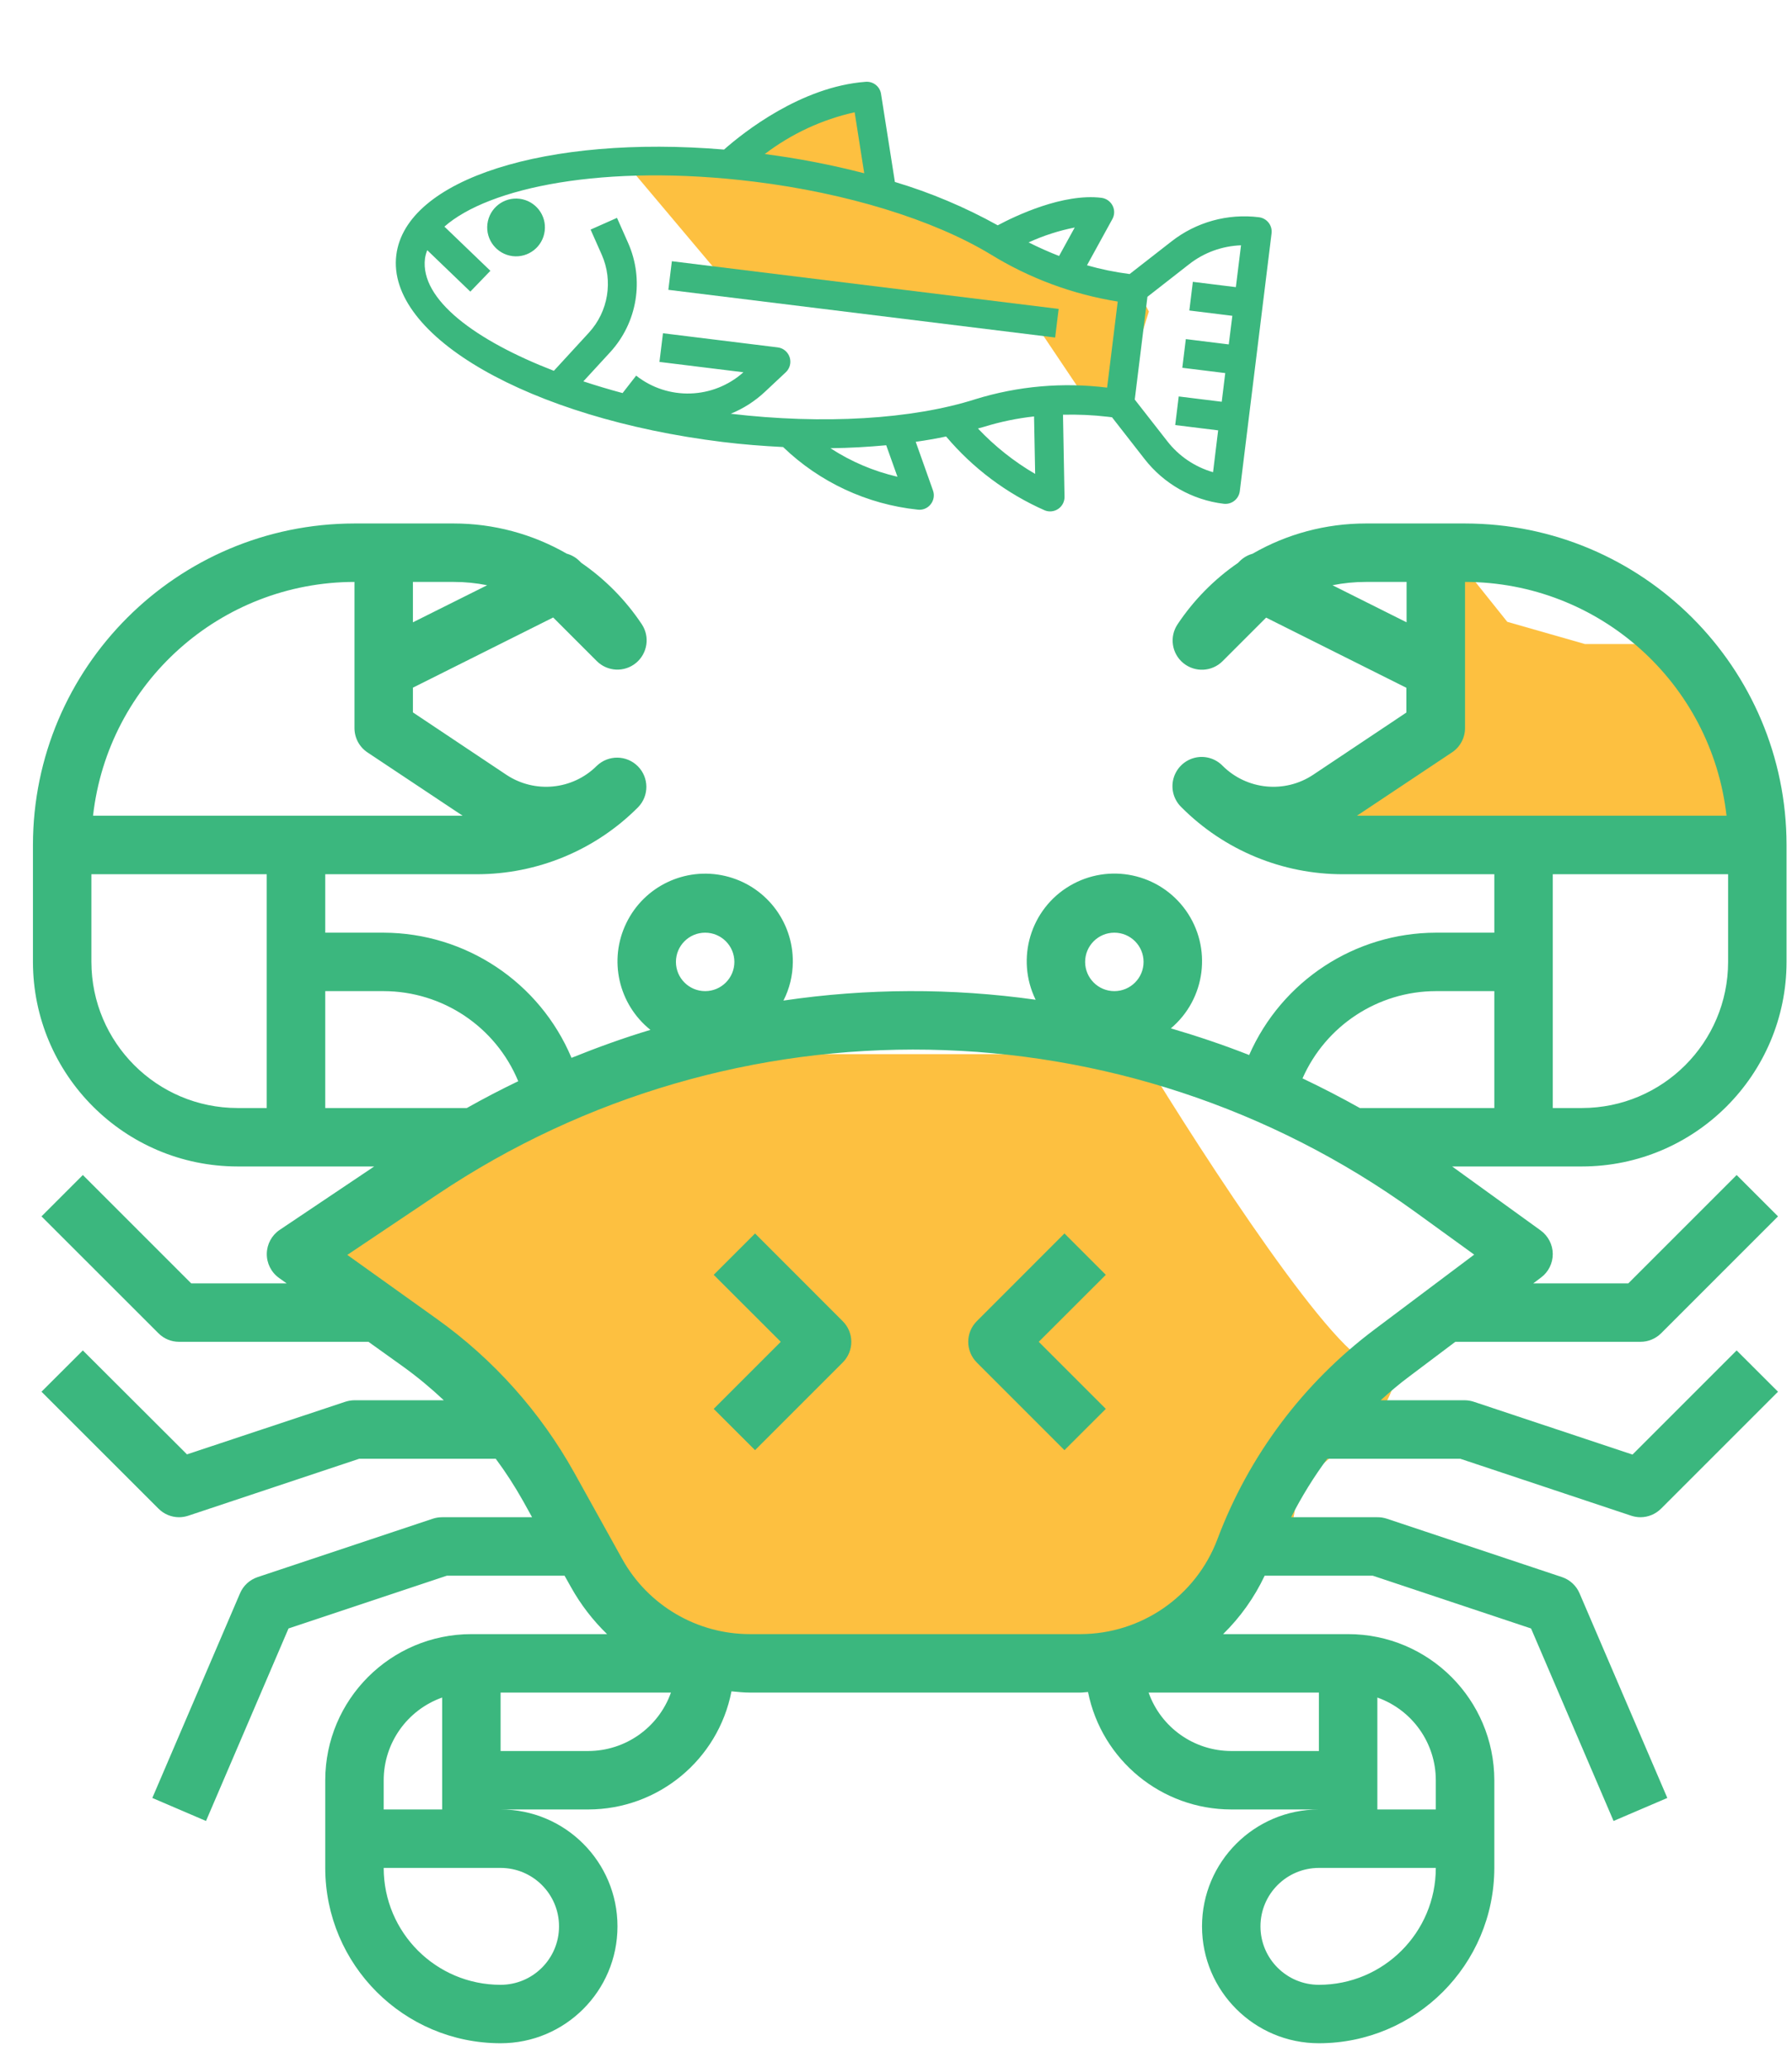 <svg width="26" height="30" viewBox="0 0 26 30" fill="none" xmlns="http://www.w3.org/2000/svg">
<g id="026-crab 1" clip-path="url(#clip0_3374_4480)">
<g id="Group 16">
<g id="Vector 11">
<path d="M11.415 15.294C9.356 15.294 6.054 17.332 4.66 18.35L5.142 18.994L5.946 19.476L6.911 20.602L7.876 21.567L8.681 23.175L9.967 24.14C10.879 24.247 12.734 24.462 12.862 24.462C12.991 24.462 14.953 24.247 15.918 24.14L17.687 23.658C17.848 23.336 18.234 22.661 18.491 22.532C18.749 22.403 18.813 21.835 18.813 21.567L19.939 20.602C20.153 20.334 20.454 19.798 19.939 19.798C19.424 19.798 17.473 16.796 16.561 15.294H15.114H11.415Z" fill="#FDC040"/>
<path d="M20.904 9.826C21.011 9.397 21.226 8.475 21.226 8.218L21.869 9.022L22.995 9.344H24.603L25.407 10.469V11.756V12.239H24.603H23.477H21.869H20.422L19.296 11.756L19.939 11.274L20.904 10.791V9.826Z" fill="#FDC040"/>
</g>
<path id="Vector" d="M21.256 7.595H19.815C19.239 7.595 18.672 7.746 18.173 8.034C18.102 8.054 18.038 8.091 17.986 8.143L17.962 8.167C17.616 8.405 17.318 8.708 17.085 9.058C16.964 9.239 17 9.483 17.169 9.621C17.338 9.759 17.584 9.747 17.738 9.593L18.37 8.961L20.405 9.979V10.338L19.051 11.242C18.639 11.515 18.091 11.461 17.74 11.112C17.634 11.002 17.476 10.957 17.328 10.996C17.18 11.035 17.064 11.151 17.025 11.299C16.986 11.447 17.03 11.605 17.141 11.712C17.762 12.336 18.607 12.686 19.488 12.684H21.681V13.532H20.832C19.658 13.535 18.596 14.232 18.124 15.307C17.751 15.16 17.372 15.033 16.988 14.92C17.494 14.494 17.589 13.75 17.206 13.21C16.822 12.67 16.089 12.515 15.519 12.853C14.95 13.191 14.735 13.91 15.026 14.505C13.812 14.334 12.58 14.338 11.367 14.517C11.456 14.343 11.502 14.151 11.503 13.956C11.507 13.361 11.099 12.844 10.52 12.709C9.941 12.574 9.346 12.858 9.087 13.393C8.827 13.928 8.973 14.57 9.437 14.942C9.05 15.058 8.669 15.196 8.292 15.348C7.83 14.251 6.757 13.536 5.567 13.532H4.719V12.684H6.911C7.792 12.686 8.638 12.336 9.259 11.711C9.42 11.545 9.417 11.28 9.254 11.117C9.09 10.953 8.826 10.951 8.659 11.111C8.309 11.461 7.76 11.515 7.348 11.242L5.991 10.336V9.977L8.026 8.959L8.658 9.591C8.812 9.745 9.058 9.758 9.227 9.619C9.395 9.481 9.432 9.237 9.311 9.056C9.078 8.706 8.78 8.404 8.434 8.166L8.41 8.142C8.358 8.09 8.293 8.052 8.223 8.033C7.724 7.746 7.159 7.595 6.584 7.595H5.143C2.568 7.598 0.481 9.685 0.478 12.259V13.956C0.48 15.594 1.808 16.922 3.446 16.924H5.429L4.058 17.844C3.943 17.921 3.873 18.051 3.871 18.19C3.869 18.329 3.935 18.46 4.048 18.541L4.159 18.62H2.774L1.202 17.048L0.602 17.648L2.299 19.344C2.378 19.424 2.486 19.468 2.598 19.468H5.346L5.849 19.828C6.056 19.977 6.253 20.141 6.439 20.316H5.143C5.097 20.316 5.052 20.324 5.009 20.338L2.713 21.101L1.202 19.593L0.602 20.192L2.299 21.888C2.378 21.968 2.486 22.013 2.598 22.013C2.644 22.013 2.689 22.005 2.732 21.991L5.211 21.165H7.193C7.338 21.36 7.47 21.565 7.589 21.777L7.72 22.013H6.415C6.369 22.013 6.324 22.02 6.281 22.034L3.737 22.882C3.622 22.921 3.529 23.006 3.482 23.118L2.21 26.086L2.989 26.42L4.186 23.627L6.484 22.861H8.191L8.286 23.03C8.426 23.281 8.602 23.509 8.808 23.709H6.839C5.668 23.71 4.72 24.659 4.719 25.829V27.101C4.72 28.506 5.858 29.644 7.263 29.645C8.2 29.645 8.959 28.886 8.959 27.949C8.959 27.013 8.2 26.253 7.263 26.253H8.535C9.548 26.252 10.419 25.534 10.613 24.539C10.701 24.547 10.789 24.557 10.879 24.557H15.677C15.714 24.557 15.749 24.55 15.786 24.549C15.985 25.539 16.854 26.252 17.864 26.253H19.136C18.2 26.253 17.44 27.013 17.44 27.949C17.44 28.886 18.2 29.645 19.136 29.645C20.541 29.644 21.679 28.506 21.681 27.101V25.829C21.679 24.659 20.731 23.71 19.56 23.709H17.746C17.996 23.464 18.2 23.177 18.349 22.861H19.916L22.214 23.627L23.411 26.42L24.191 26.086L22.918 23.118C22.871 23.006 22.778 22.921 22.664 22.882L20.12 22.034C20.076 22.02 20.03 22.012 19.984 22.013H18.733C18.884 21.716 19.059 21.432 19.257 21.165H21.188L23.667 21.991C23.71 22.005 23.755 22.013 23.801 22.013C23.913 22.013 24.021 21.968 24.101 21.888L25.797 20.192L25.197 19.593L23.686 21.104L21.39 20.34C21.347 20.325 21.302 20.317 21.256 20.316H20.032C20.168 20.193 20.307 20.074 20.456 19.964L21.115 19.468H23.801C23.913 19.468 24.021 19.424 24.101 19.344L25.797 17.648L25.197 17.048L23.625 18.62H22.246L22.359 18.535C22.467 18.455 22.53 18.327 22.529 18.192C22.528 18.058 22.462 17.931 22.353 17.852L21.069 16.924H22.953C24.591 16.922 25.919 15.594 25.921 13.956V12.259C25.918 9.685 23.831 7.598 21.256 7.595ZM5.991 8.443H6.584C6.747 8.443 6.909 8.459 7.068 8.491L5.991 9.029V8.443ZM5.567 25.829C5.567 25.29 5.907 24.81 6.415 24.629V26.253H5.567V25.829ZM8.111 27.949C8.111 28.418 7.731 28.797 7.263 28.797C6.326 28.797 5.567 28.038 5.567 27.101H7.263C7.731 27.101 8.111 27.481 8.111 27.949ZM16.168 13.532C16.402 13.532 16.592 13.722 16.592 13.956C16.592 14.19 16.402 14.38 16.168 14.38C15.934 14.38 15.744 14.19 15.744 13.956C15.744 13.722 15.934 13.532 16.168 13.532ZM10.231 13.532C10.465 13.532 10.655 13.722 10.655 13.956C10.655 14.19 10.465 14.38 10.231 14.38C9.997 14.38 9.807 14.19 9.807 13.956C9.807 13.722 9.997 13.532 10.231 13.532ZM3.87 13.956V16.076H3.446C2.276 16.075 1.328 15.126 1.326 13.956V12.684H3.87V13.956ZM1.35 11.835C1.568 9.905 3.2 8.445 5.143 8.443V10.563C5.143 10.705 5.213 10.837 5.331 10.916L6.712 11.835H1.35ZM4.719 16.076V14.38H5.567C6.422 14.382 7.192 14.897 7.519 15.687C7.267 15.808 7.018 15.938 6.773 16.076H4.719ZM8.535 25.405H7.263V24.557H9.735C9.554 25.065 9.074 25.404 8.535 25.405ZM19.984 25.829V24.629C20.492 24.81 20.832 25.29 20.832 25.829V26.253H19.984V25.829ZM20.832 27.101C20.832 28.038 20.073 28.797 19.136 28.797C18.668 28.797 18.288 28.418 18.288 27.949C18.288 27.481 18.668 27.101 19.136 27.101H20.832ZM19.136 24.557V25.405H17.864C17.325 25.404 16.845 25.065 16.665 24.557H19.136ZM21.389 18.203L19.948 19.285C18.911 20.062 18.118 21.12 17.663 22.333C17.351 23.16 16.56 23.707 15.677 23.709H10.88C10.11 23.709 9.401 23.291 9.027 22.618L8.331 21.365C7.84 20.485 7.161 19.724 6.341 19.138L5.039 18.207L6.342 17.333C10.657 14.438 16.319 14.537 20.53 17.581L21.389 18.203ZM21.681 16.076H19.73C19.457 15.923 19.18 15.78 18.898 15.646C19.236 14.879 19.994 14.382 20.832 14.38H21.681V16.076ZM19.333 8.491C19.492 8.459 19.654 8.443 19.817 8.443H20.408V9.029L19.333 8.491ZM25.073 13.956C25.072 15.126 24.123 16.075 22.953 16.076H22.529V12.684H25.073V13.956ZM22.105 11.835H19.688L21.067 10.916C21.185 10.838 21.256 10.705 21.256 10.563V8.443C23.199 8.445 24.831 9.905 25.05 11.835H22.105Z" fill="#3BB77E"/>
<path id="Vector_2" d="M10.955 17.896L10.355 18.496L11.328 19.468L10.355 20.441L10.955 21.04L12.227 19.768C12.393 19.602 12.393 19.334 12.227 19.169L10.955 17.896Z" fill="#3BB77E"/>
<path id="Vector_3" d="M15.444 17.896L14.172 19.169C14.007 19.334 14.007 19.602 14.172 19.768L15.444 21.04L16.044 20.441L15.071 19.468L16.044 18.496L15.444 17.896Z" fill="#3BB77E"/>
</g>
<g id="Group 17">
<path id="Vector 12" d="M10.548 4.112L9.031 2.31L9.947 2.408L10.691 2.452L11.198 2.044L11.932 1.517L12.557 1.334L12.794 1.787L12.803 2.359L13.04 2.812L14.365 3.417L15.345 3.915L16.034 4.131L16.551 4.294L16.669 4.52L16.507 5.037L16.345 5.554L16.236 5.899L15.719 5.737L15.074 4.776L10.548 4.112Z" fill="#FDC040"/>
<path id="Vector_4" d="M18.267 3.152C17.812 3.095 17.354 3.222 16.994 3.505L16.39 3.976C16.18 3.949 15.973 3.907 15.771 3.849L16.139 3.179C16.173 3.118 16.174 3.045 16.142 2.983C16.11 2.921 16.05 2.879 15.981 2.87C15.425 2.802 14.736 3.13 14.476 3.269C14.002 3.006 13.502 2.795 12.984 2.64L12.783 1.363C12.767 1.255 12.669 1.178 12.559 1.187C11.622 1.257 10.786 1.922 10.505 2.17C7.935 1.955 5.887 2.596 5.75 3.701C5.605 4.876 7.683 6.067 10.48 6.412C10.777 6.449 11.071 6.471 11.362 6.486C11.893 6.997 12.58 7.317 13.313 7.394C13.385 7.404 13.457 7.375 13.502 7.318C13.548 7.262 13.561 7.185 13.537 7.117L13.286 6.41C13.438 6.389 13.585 6.363 13.727 6.333C14.117 6.795 14.607 7.162 15.161 7.406C15.226 7.431 15.299 7.422 15.356 7.382C15.413 7.342 15.447 7.276 15.445 7.206L15.423 6.017C15.638 6.012 15.853 6.021 16.067 6.046L16.134 6.054L16.605 6.658C16.886 7.02 17.299 7.254 17.754 7.309C17.869 7.323 17.973 7.242 17.988 7.127L18.449 3.386C18.463 3.271 18.382 3.167 18.267 3.152ZM15.593 3.301L15.366 3.714C15.218 3.656 15.071 3.591 14.924 3.517C15.138 3.419 15.363 3.346 15.593 3.301ZM12.4 1.629L12.539 2.514C12.064 2.391 11.582 2.298 11.096 2.235C11.482 1.941 11.927 1.734 12.4 1.629ZM12.049 6.503C12.328 6.5 12.597 6.484 12.858 6.46L13.021 6.917C12.675 6.837 12.346 6.697 12.049 6.503ZM14.189 6.217C14.218 6.208 14.25 6.201 14.279 6.192C14.515 6.119 14.757 6.069 15.003 6.042L15.019 6.876C14.712 6.697 14.433 6.475 14.189 6.217ZM16.063 5.624C15.421 5.544 14.77 5.601 14.152 5.792C13.234 6.085 11.943 6.161 10.602 6.003C10.786 5.928 10.954 5.82 11.098 5.685L11.401 5.401C11.461 5.345 11.482 5.26 11.457 5.183C11.431 5.105 11.363 5.049 11.282 5.04L9.619 4.835L9.568 5.251L10.786 5.401C10.348 5.793 9.692 5.814 9.23 5.45L9.033 5.703C8.839 5.651 8.649 5.594 8.464 5.533L8.853 5.11C9.247 4.68 9.35 4.058 9.113 3.524L8.952 3.161L8.569 3.331L8.73 3.694C8.899 4.075 8.826 4.52 8.544 4.827L8.036 5.38C6.905 4.943 6.093 4.348 6.166 3.752C6.172 3.71 6.183 3.669 6.199 3.63L6.824 4.231L7.115 3.929L6.448 3.288C7.089 2.722 8.763 2.367 10.946 2.636C12.287 2.802 13.534 3.185 14.367 3.687C14.932 4.036 15.561 4.27 16.217 4.375L16.063 5.624ZM17.931 4.166L17.307 4.089L17.256 4.505L17.88 4.582L17.828 4.997L17.205 4.92L17.154 5.336L17.777 5.413L17.726 5.829L17.102 5.752L17.051 6.167L17.674 6.244L17.6 6.851C17.336 6.775 17.103 6.617 16.935 6.4L16.464 5.797L16.648 4.306L17.251 3.835C17.467 3.665 17.731 3.569 18.006 3.559L17.931 4.166Z" fill="#3BB77E"/>
<path id="Vector_5" d="M7.903 3.351C7.875 3.581 7.666 3.744 7.436 3.716C7.207 3.687 7.044 3.478 7.072 3.249C7.1 3.019 7.309 2.856 7.539 2.884C7.769 2.913 7.932 3.122 7.903 3.351Z" fill="#3BB77E"/>
<path id="Vector_6" d="M9.748 3.79L15.36 4.482L15.309 4.897L9.697 4.205L9.748 3.79Z" fill="#3BB77E"/>
</g>
</g>
<defs>
<clipPath id="clip0_3374_4480">
<rect width="25.443" height="30" fill="white" transform="translate(0.478)"/>
</clipPath>
</defs>
</svg>
